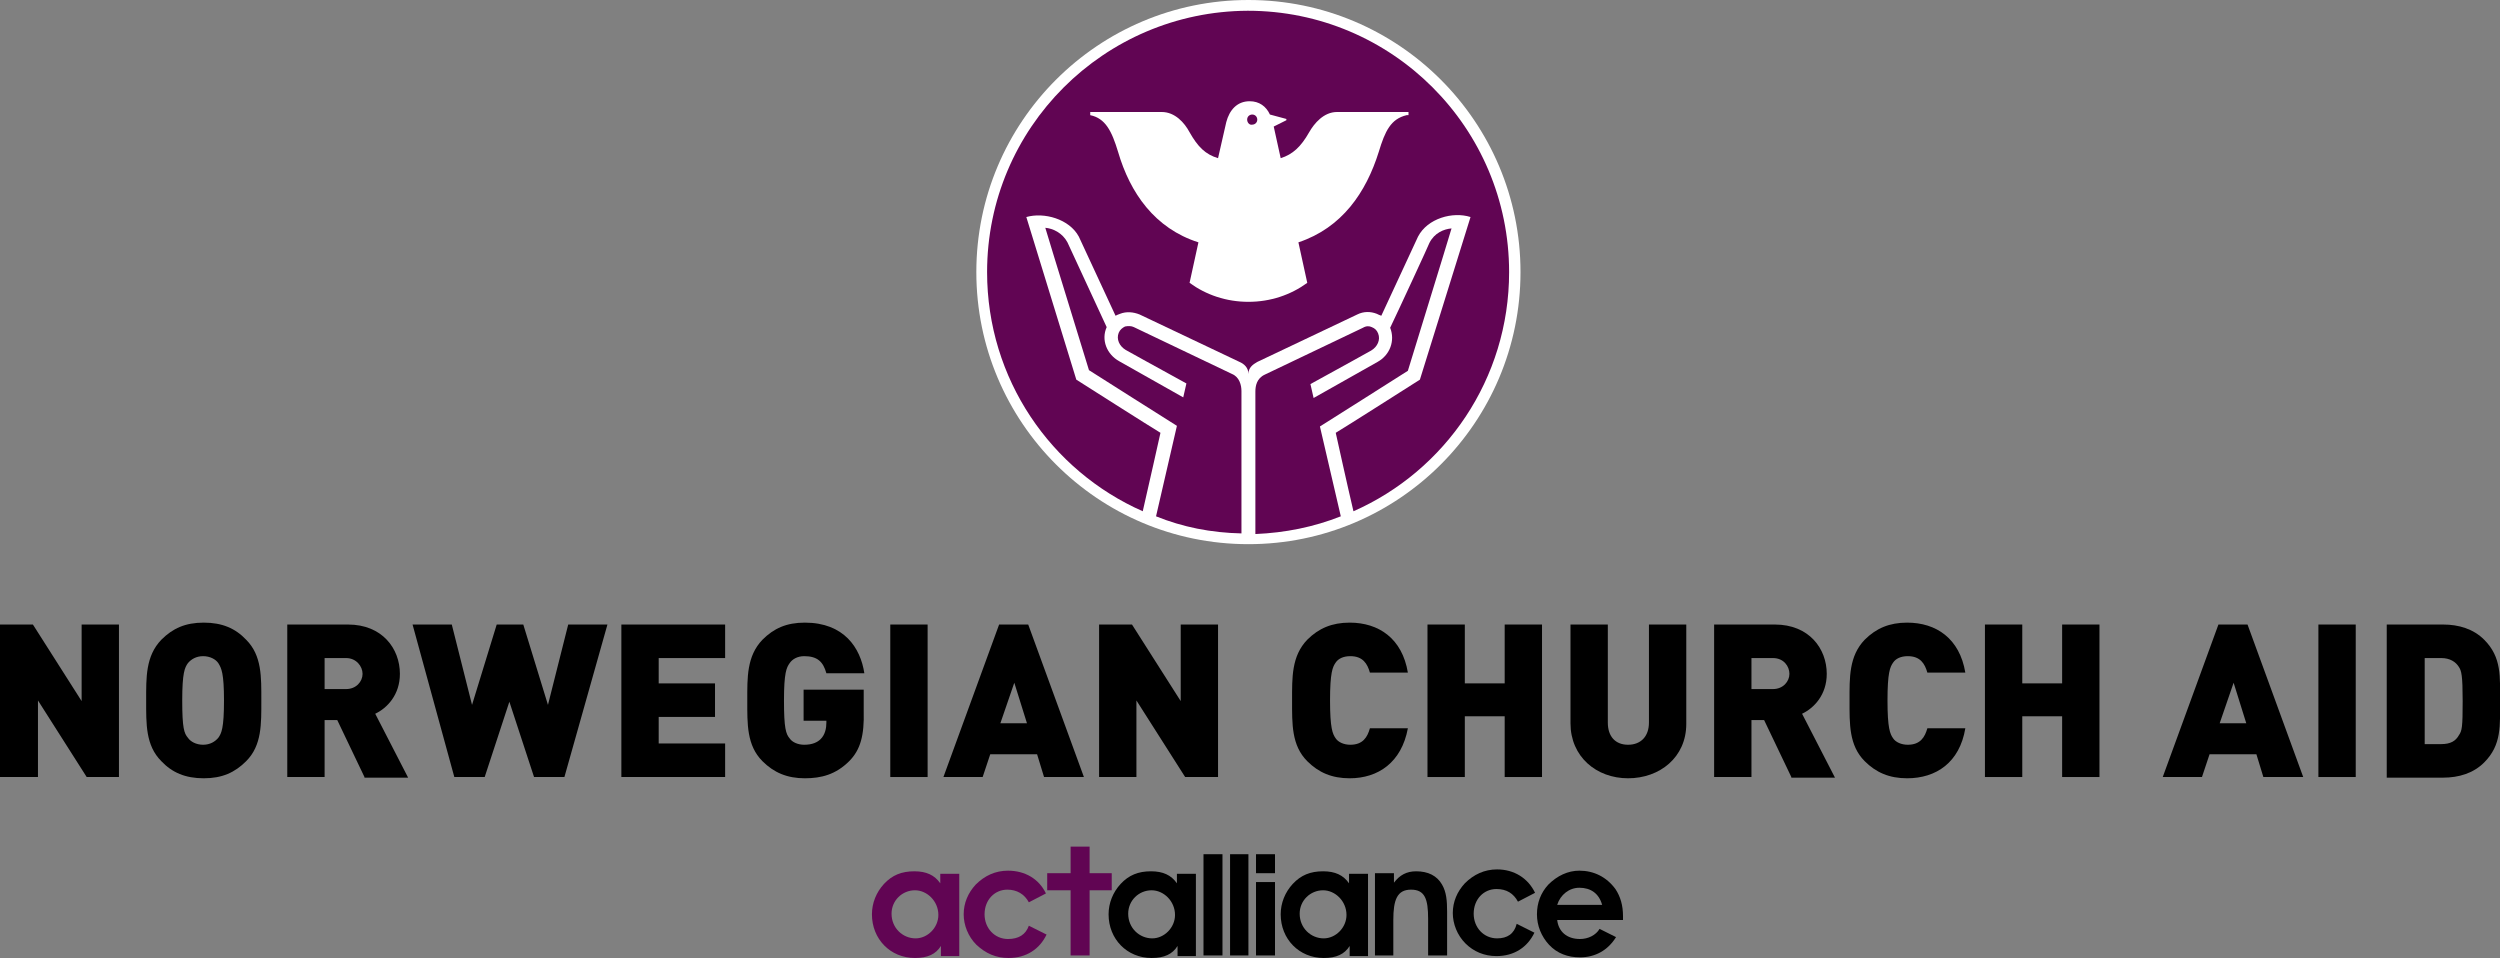 <?xml version="1.0" encoding="utf-8"?>
<!-- Generator: Adobe Illustrator 21.0.0, SVG Export Plug-In . SVG Version: 6.00 Build 0)  -->
<svg version="1.1" id="Layer_1" xmlns="http://www.w3.org/2000/svg" xmlns:xlink="http://www.w3.org/1999/xlink" x="0px" y="0px"
	 viewBox="0 0 395.1 151.4" style="enable-background:new 0 0 395.1 151.4;" xml:space="preserve">
<rect x="0" y="0" width="395.1" height="151.4" fill="#808080" stroke="none"/>
<style type="text/css">
	.st0{fill:#610553;}
	.st1{fill:#FFFFFF;}
</style>
<g>
	<path d="M13.7,122.8l-7.7-12.1v12.1H0V98.7h5.2l7.7,12.1V98.7h5.9v24.1H13.7z"/>
	<path d="M38.9,120.3c-1.8,1.8-3.8,2.7-6.7,2.7s-5-0.9-6.7-2.7c-2.5-2.5-2.4-5.9-2.4-9.6c0-3.6-0.1-7,2.4-9.6
		c1.8-1.8,3.8-2.7,6.7-2.7s5,0.9,6.7,2.7c2.5,2.5,2.4,5.9,2.4,9.6C41.3,114.4,41.4,117.8,38.9,120.3z M34.5,104.8
		c-0.4-0.6-1.3-1.1-2.4-1.1s-1.9,0.5-2.4,1.1c-0.5,0.7-0.9,1.5-0.9,5.9c0,4.4,0.3,5.2,0.9,5.9c0.4,0.6,1.3,1.1,2.4,1.1
		s1.9-0.5,2.4-1.1c0.5-0.7,0.9-1.5,0.9-5.9C35.4,106.4,35,105.6,34.5,104.8z"/>
	<path d="M57.6,122.8l-4.3-9h-2v9h-5.9V98.7H55c5.4,0,8.2,3.8,8.2,7.8c0,3.3-2,5.4-3.9,6.3l5.2,10.1H57.6z M54.7,104h-3.4v4.9h3.4
		c1.6,0,2.6-1.2,2.6-2.4S56.3,104,54.7,104z"/>
	<path d="M89.2,122.8h-4.8l-3.9-11.9l-3.9,11.9h-4.8l-6.6-24.1h6.2l3.2,12.7l3.9-12.7h4.2l3.9,12.7l3.2-12.7h6.2L89.2,122.8z"/>
	<path d="M98.2,122.8V98.7h16.4v5.3h-10.5v4h8.9v5.3h-8.9v4.2h10.5v5.3H98.2z"/>
	<path d="M134.2,120.3c-2.1,2.1-4.4,2.7-7,2.7c-2.8,0-4.9-0.9-6.7-2.7c-2.5-2.5-2.4-5.9-2.4-9.6c0-3.6-0.1-7,2.4-9.6
		c1.8-1.8,3.8-2.7,6.7-2.7c6.2,0,8.8,4,9.4,8h-6c-0.5-1.8-1.4-2.7-3.5-2.7c-1.1,0-1.9,0.5-2.3,1.1c-0.5,0.7-0.9,1.5-0.9,5.9
		c0,4.4,0.3,5.3,0.9,6c0.4,0.6,1.3,1,2.3,1c1.3,0,2.1-0.4,2.6-0.9c0.7-0.7,0.9-1.7,0.9-2.6v-0.3h-3.6V109h9.5v3.4
		C136.6,116.2,136,118.5,134.2,120.3z"/>
	<path d="M140.7,122.8V98.7h5.9v24.1H140.7z"/>
	<path d="M165,122.8l-1.1-3.6h-7.4l-1.2,3.6h-6.2l8.8-24.1h4.6l8.8,24.1H165z M160.3,107.9l-2.2,6.4h4.2L160.3,107.9z"/>
	<path d="M187.3,122.8l-7.7-12.1v12.1h-5.9V98.7h5.2l7.7,12.1V98.7h5.9v24.1H187.3z"/>
	<path d="M213.3,123c-2.8,0-4.9-0.9-6.7-2.7c-2.5-2.5-2.4-5.9-2.4-9.6c0-3.6-0.1-7,2.4-9.6c1.8-1.8,3.9-2.7,6.7-2.7
		c4.6,0,8.3,2.5,9.2,7.9h-6c-0.4-1.4-1.1-2.6-3.1-2.6c-1.1,0-1.9,0.4-2.3,1c-0.5,0.7-0.9,1.6-0.9,6c0,4.4,0.4,5.3,0.9,6
		c0.4,0.6,1.3,1,2.3,1c2,0,2.7-1.2,3.1-2.6h6C221.5,120.5,217.8,123,213.3,123z"/>
	<path d="M237.8,122.8v-9.6h-6.3v9.6h-5.9V98.7h5.9v9.3h6.3v-9.3h5.9v24.1H237.8z"/>
	<path d="M257.3,123c-5,0-9.1-3.4-9.1-8.7V98.7h5.9v15.5c0,2.2,1.2,3.5,3.2,3.5c2,0,3.3-1.3,3.3-3.5V98.7h5.9v15.7
		C266.5,119.7,262.3,123,257.3,123z"/>
	<path d="M283.1,122.8l-4.3-9h-2v9h-5.9V98.7h9.6c5.4,0,8.2,3.8,8.2,7.8c0,3.3-2,5.4-3.9,6.3l5.2,10.1H283.1z M280.2,104h-3.4v4.9
		h3.4c1.6,0,2.6-1.2,2.6-2.4S281.9,104,280.2,104z"/>
	<path d="M301.4,123c-2.8,0-4.9-0.9-6.7-2.7c-2.5-2.5-2.4-5.9-2.4-9.6c0-3.6-0.1-7,2.4-9.6c1.8-1.8,3.9-2.7,6.7-2.7
		c4.6,0,8.3,2.5,9.2,7.9h-6c-0.4-1.4-1.1-2.6-3.1-2.6c-1.1,0-1.9,0.4-2.3,1c-0.5,0.7-0.9,1.6-0.9,6c0,4.4,0.4,5.3,0.9,6
		c0.4,0.6,1.3,1,2.3,1c2,0,2.7-1.2,3.1-2.6h6C309.7,120.5,306,123,301.4,123z"/>
	<path d="M325.9,122.8v-9.6h-6.3v9.6h-5.9V98.7h5.9v9.3h6.3v-9.3h5.9v24.1H325.9z"/>
	<path d="M357.7,122.8l-1.1-3.6h-7.4l-1.2,3.6h-6.2l8.8-24.1h4.6l8.8,24.1H357.7z M353,107.9l-2.2,6.4h4.2L353,107.9z"/>
	<path d="M366.4,122.8V98.7h5.9v24.1H366.4z"/>
	<path d="M392.6,120.5c-1.7,1.7-4,2.4-6.5,2.4h-8.9V98.7h8.9c2.5,0,4.8,0.7,6.5,2.4c2.8,2.8,2.5,5.9,2.5,9.7
		C395.1,114.6,395.4,117.7,392.6,120.5z M388.6,105.4c-0.5-0.8-1.4-1.4-2.8-1.4h-2.6v13.6h2.6c1.5,0,2.3-0.5,2.8-1.4
		c0.5-0.7,0.6-1.3,0.6-5.4C389.2,106.7,389,106,388.6,105.4z"/>
</g>
<g>
	<path class="st0" d="M148.6,138v1.6c-0.9-1.3-2.2-1.9-4.1-1.9c-2,0-3.5,0.6-4.8,2c-1.2,1.3-1.9,3-1.9,4.8c0,3.9,2.9,6.9,6.8,6.9
		c2,0,3.3-0.6,4.1-1.9v1.6h2.9v-13H148.6z M144.7,148.3c-2,0-3.8-1.6-3.8-3.9c0-2.1,1.7-3.7,3.7-3.7c1.9,0,3.7,1.7,3.7,3.9
		C148.3,146.6,146.6,148.3,144.7,148.3z"/>
	<path class="st0" d="M159.4,151.4c2.8,0,4.9-1.4,6-3.7l-2.8-1.4c-0.5,1.4-1.6,2.1-3.3,2.1c-2.1,0-3.7-1.7-3.7-3.9
		c0-2.3,1.6-3.9,3.6-3.9c1.5,0,2.7,0.7,3.4,2l2.7-1.4c-1.1-2.3-3.3-3.6-6-3.6c-2,0-3.7,0.8-5.1,2.2c-1.2,1.3-1.9,2.9-1.9,4.7
		c0,1.7,0.7,3.5,2,4.8C155.8,150.7,157.4,151.4,159.4,151.4"/>
	<polygon class="st0" points="169.2,151 172.2,151 172.2,140.7 175.7,140.7 175.7,138 172.2,138 172.2,133.8 169.2,133.8 169.2,138 
		165.5,138 165.5,140.7 169.2,140.7 	"/>
	<path d="M186,138v1.6c-0.9-1.3-2.2-1.9-4.1-1.9c-2,0-3.5,0.6-4.8,2c-1.2,1.3-1.9,3-1.9,4.8c0,3.9,2.9,6.9,6.8,6.9
		c2,0,3.3-0.6,4.1-1.9v1.6h2.9v-13H186z M182.1,148.3c-2,0-3.8-1.6-3.8-3.9c0-2.1,1.7-3.7,3.7-3.7c1.9,0,3.7,1.7,3.7,3.9
		C185.7,146.6,184,148.3,182.1,148.3z"/>
	<polygon points="193.2,135 191.7,135 190.2,135 190.2,151 193.2,151 	"/>
	<polygon points="197.3,135 195.9,135 194.4,135 194.4,151 197.3,151 	"/>
	<path d="M213.2,138v1.6c-0.9-1.3-2.2-1.9-4.1-1.9c-2,0-3.5,0.6-4.8,2c-1.2,1.3-1.9,3-1.9,4.8c0,3.9,2.9,6.9,6.8,6.9
		c2,0,3.3-0.6,4.1-1.9v1.6h2.9v-13H213.2z M209.2,148.3c-2,0-3.8-1.6-3.8-3.9c0-2.1,1.7-3.7,3.7-3.7c1.9,0,3.7,1.7,3.7,3.9
		C212.8,146.6,211.1,148.3,209.2,148.3z"/>
	<path d="M223.8,137.7c-1.5,0-2.6,0.6-3.5,1.8V138h-3v13h2.9v-5.6c0-3.2,0.6-4.8,2.8-4.8c2.2,0,2.7,1.5,2.7,4.6v5.8h3v-6.9
		c0-1.7-0.1-3.1-0.8-4.3C227.1,138.4,225.7,137.7,223.8,137.7"/>
	<path d="M236.6,148.3c-2.1,0-3.7-1.7-3.7-3.9c0-2.3,1.6-3.9,3.6-3.9c1.6,0,2.7,0.7,3.4,2l2.7-1.4c-1.1-2.3-3.3-3.7-6-3.7
		c-2,0-3.7,0.8-5.1,2.2c-1.2,1.3-1.9,2.9-1.9,4.7c0,1.7,0.7,3.5,2,4.8c1.3,1.3,3,2,4.9,2c2.8,0,4.9-1.4,6-3.7l-2.8-1.4
		C239.3,147.6,238.2,148.3,236.6,148.3"/>
	<path d="M256.5,144.8c0-1.7-0.4-3.1-1.2-4.3c-1.4-1.9-3.4-2.9-5.7-2.9c-1.8,0-3.5,0.8-4.9,2.2c-1.2,1.3-1.8,2.9-1.8,4.7
		c0,1.8,0.7,3.5,1.9,4.8c1.3,1.4,3,2,4.9,2c2.4,0,4.4-1.1,5.7-3.2l-2.6-1.3h0c-0.6,1-1.8,1.6-3.1,1.6c-2.1,0-3.4-1.2-3.6-3h10.4
		C256.5,145.2,256.5,145,256.5,144.8z M246.1,143c0.5-1.6,1.9-2.7,3.5-2.7c1.8,0,3.1,0.9,3.6,2.7H246.1z"/>
	<path d="M198.5,151h3v-11.6h-1.4h-1.6V151z M199.8,135h-1.3v3h3v-3H199.8z"/>
</g>
<g>
	<circle class="st1" cx="197.3" cy="43" r="43"/>
	<path class="st0" d="M213.9,80.8c14.5-6.4,24.6-20.9,24.6-37.8c0-22.8-18.5-41.3-41.3-41.3C174.5,1.8,156,20.2,156,43
		c0,16.9,10.1,31.4,24.6,37.8l0,0c0.9-3.9,2.6-11.5,2.8-12.4c-1.2-0.7-13.3-8.4-13.3-8.4l-7.9-25.7c2.8-0.8,6.8,0.3,8.3,3.1l0,0
		l5.8,12.5c0.2-0.1,0.4-0.2,0.7-0.3c1-0.4,2.1-0.3,3.1,0.1c0,0,15.8,7.5,15.8,7.5c0.7,0.3,1.4,0.9,1.4,1.9c0-1,0.7-1.5,1.4-1.9
		c0,0,15.8-7.5,15.8-7.5c1-0.5,2.1-0.5,3.1-0.1c0.2,0.1,0.4,0.2,0.7,0.3l5.8-12.5l0,0c1.5-2.9,5.5-4,8.3-3.1L224.4,60
		c0,0-12.1,7.7-13.3,8.4C211.3,69.3,213,77,213.9,80.8z"/>
	<path class="st0" d="M196.2,84.3V61.8c0-0.9-0.3-2.2-1.5-2.7c0,0-15.5-7.4-15.5-7.4c-0.4-0.2-0.9-0.2-1.4-0.1c-0.4,0.2-0.8,0.5-1,1
		c-0.4,1,0.1,2.1,1.1,2.7c0,0,5.2,2.9,9.6,5.3l-0.5,2.2l-10.1-5.7c-2-1.1-2.9-3.4-2-5.4c0,0,0,0,0,0c-1.3-2.8-6.2-13.4-6.2-13.4
		c-0.8-1.5-2.3-2.2-3.5-2.3c0.7,2.4,6.7,21.8,6.9,22.5c0.6,0.4,13.9,8.8,13.9,8.8l-3.3,14.3l0,0C186.9,83.3,191.4,84.2,196.2,84.3
		L196.2,84.3z"/>
	<path class="st0" d="M211.9,81.6l-3.3-14.2c0,0,13.3-8.4,13.9-8.8c0.2-0.7,6.2-20.1,6.9-22.5c-1.2,0.1-2.7,0.7-3.5,2.3
		c0,0.1-4.9,10.7-6.2,13.4c0,0,0,0,0,0c0.8,2,0,4.3-2,5.4l-10.1,5.7l-0.5-2.2c4.4-2.4,9.6-5.3,9.6-5.3c1-0.6,1.5-1.7,1.1-2.7
		c-0.2-0.5-0.5-0.8-1-1c-0.4-0.2-0.9-0.2-1.4,0.1c0,0-15.5,7.4-15.5,7.4c-1.3,0.6-1.5,1.8-1.5,2.7v22.5v0
		C203.1,84.2,207.6,83.3,211.9,81.6L211.9,81.6z"/>
	<path class="st1" d="M222.3,18.2c-2.5,0.6-3.4,2.5-4.4,5.8c-2,6.4-5.8,12-12.7,14.3l1.4,6.4c-2.6,1.9-5.8,3-9.3,3
		c-3.5,0-6.7-1.1-9.3-3l1.4-6.4c-6.9-2.2-10.8-7.8-12.7-14.3c-1-3.3-2-5.3-4.4-5.8v-0.5h11.3c2.1,0,3.6,1.7,4.4,3.2
		c1.3,2.3,2.5,3.5,4.5,4.1l1.3-5.7c0.5-1.9,1.7-3.3,3.7-3.3c1.5,0,2.6,0.8,3.2,2.1l2.6,0.7V19l-2,1l1.1,5c1.9-0.6,3.2-1.8,4.5-4.1
		c0.8-1.4,2.3-3.2,4.4-3.2h11.3V18.2z"/>
	<path class="st0" d="M197.1,18.9c0-0.5,0.4-0.8,0.8-0.8c0.5,0,0.8,0.4,0.8,0.8c0,0.5-0.4,0.8-0.8,0.8
		C197.5,19.8,197.1,19.4,197.1,18.9z"/>
</g>
</svg>
